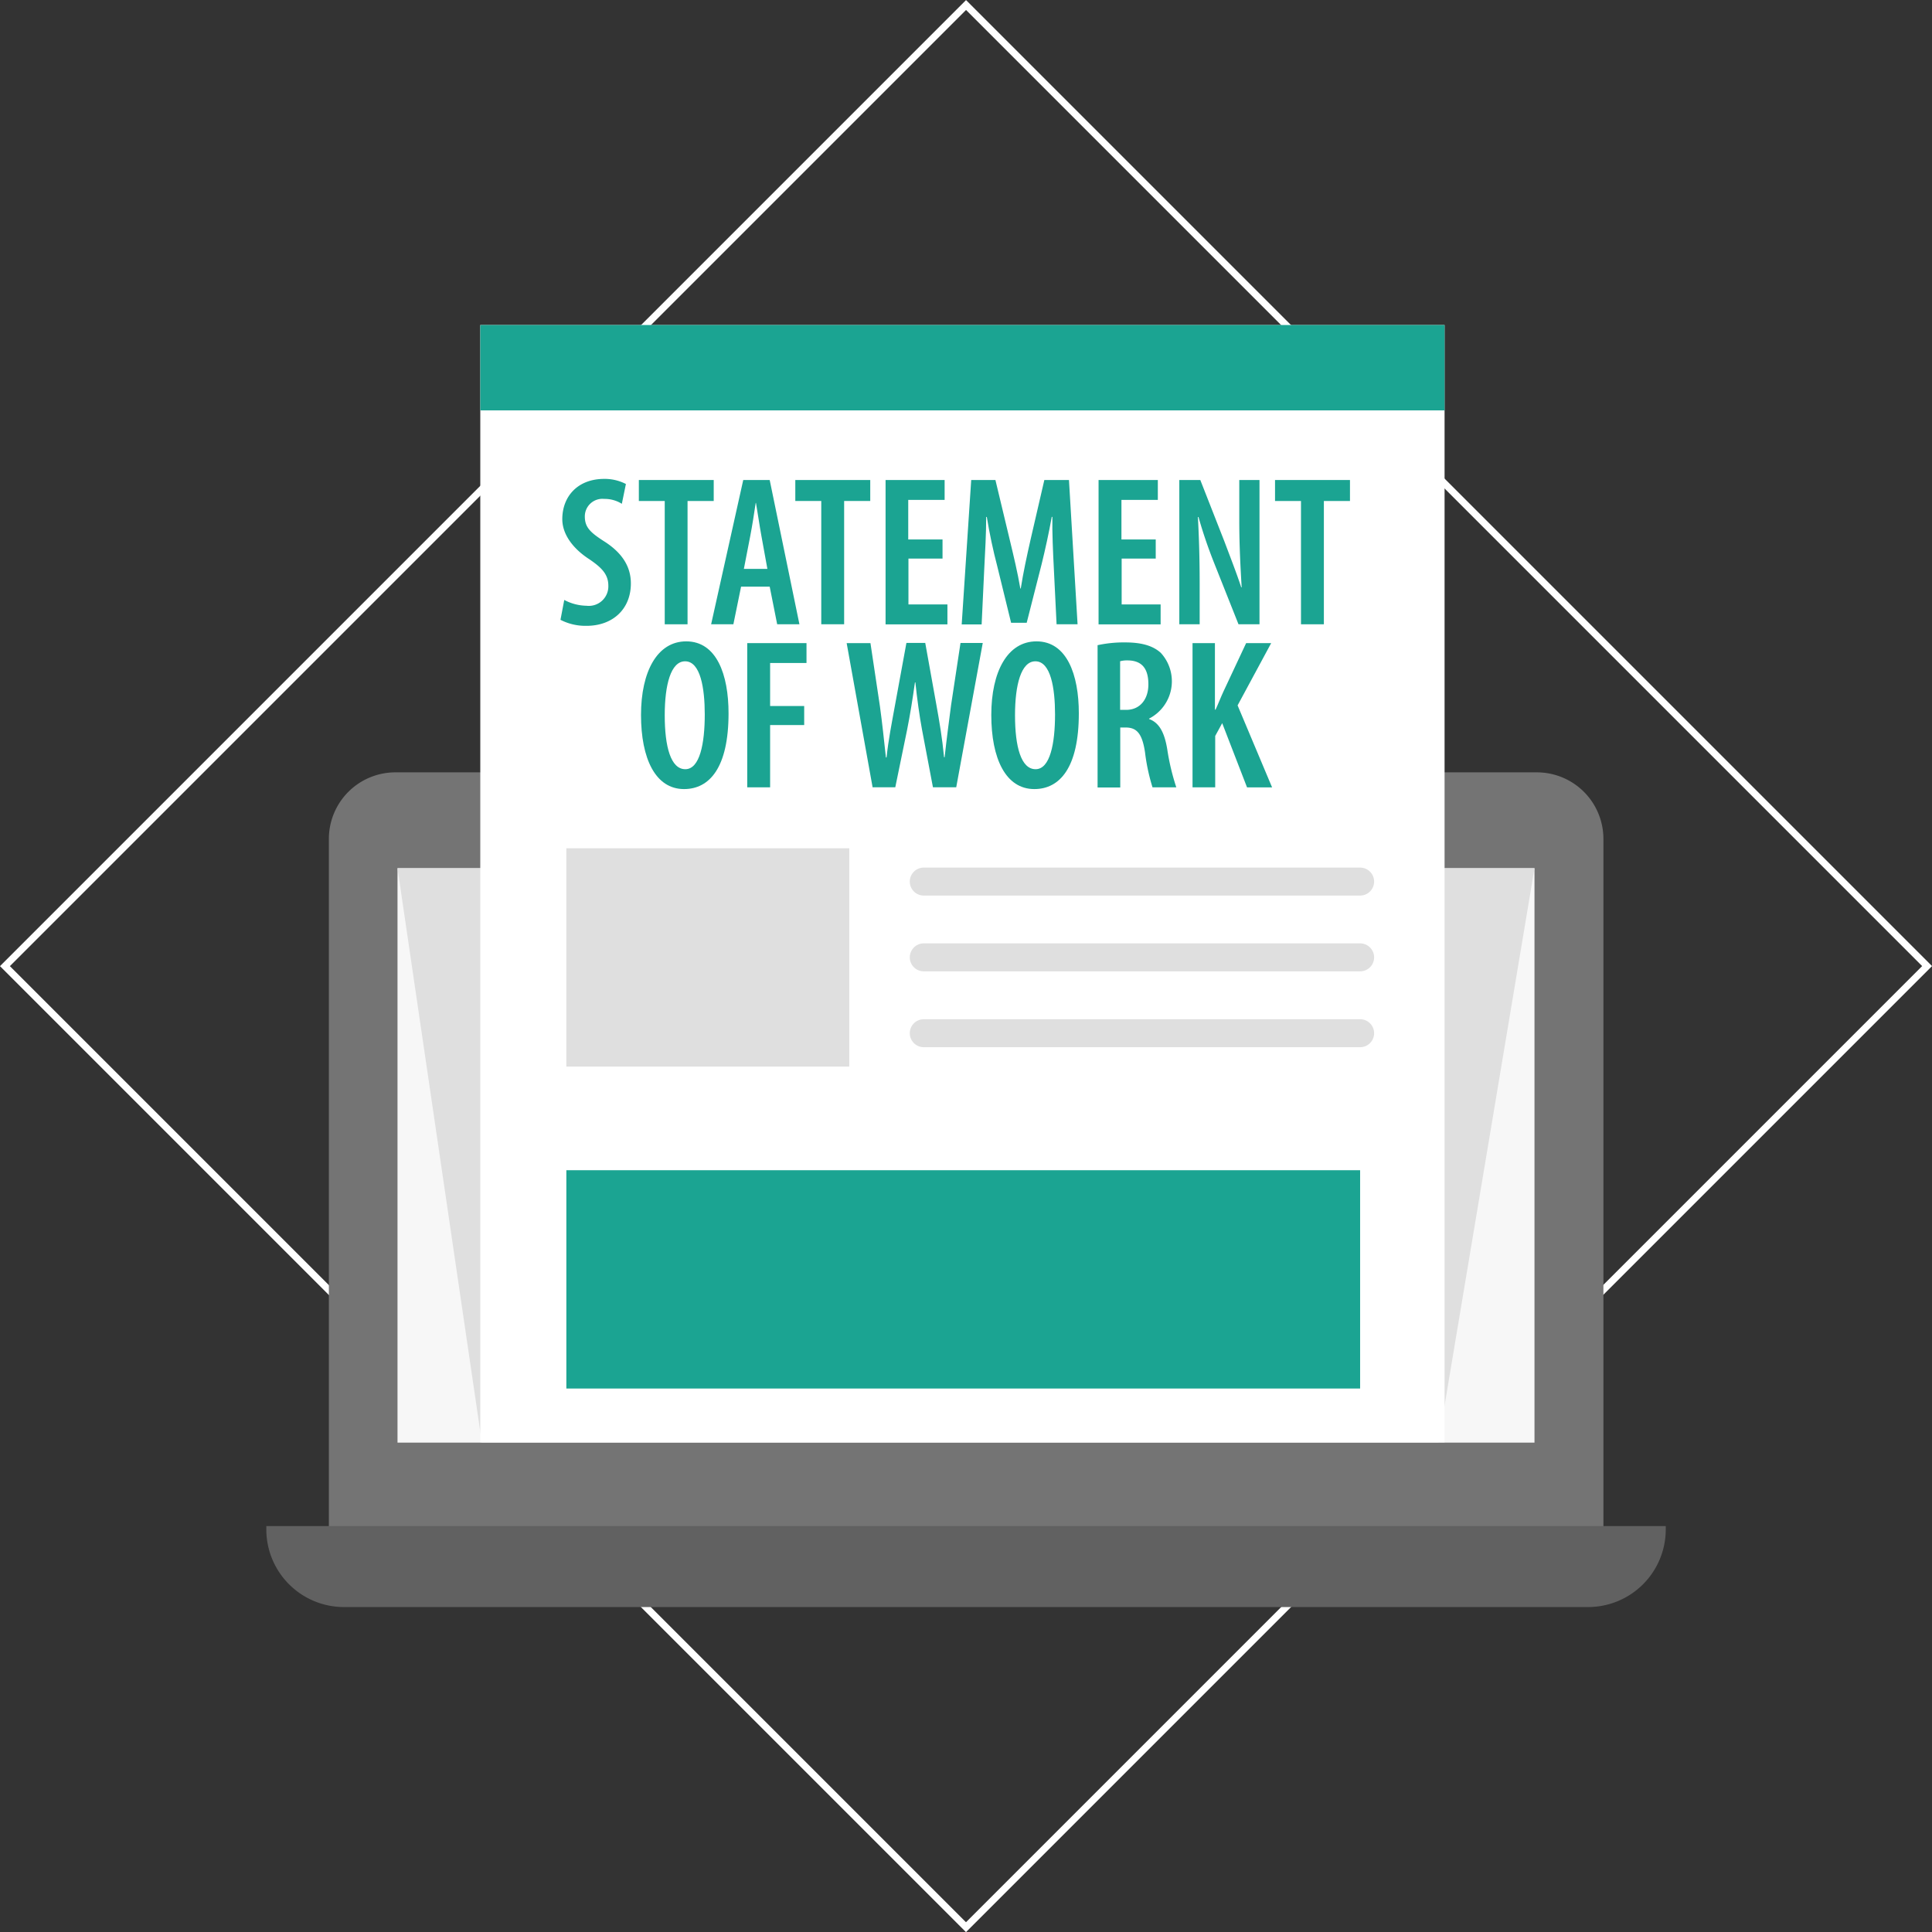 <svg xmlns="http://www.w3.org/2000/svg" viewBox="0 0 276.11 276.12"><rect x="0" y="0" width="276.11" height="276.12" fill="#333333" stroke="none"/><defs><style>.a,.i{fill:none;}.a{stroke:#fff;stroke-miterlimit:10;}.b{fill:#747474;}.c{fill:#f7f7f7;}.d{fill:#dfdfdf;}.e{fill:#73c5d8;}.f{fill:#616161;}.g{fill:#fff;}.h{fill:#1ba492;}.i{stroke:#dfdfdf;stroke-linecap:round;stroke-linejoin:round;stroke-width:4px;}</style></defs><title>All-icons</title><rect class="a" x="40.94" y="40.94" width="194.24" height="194.25" transform="translate(138.06 -57.18) rotate(45)"/><path class="b" d="M56.47,110.38H219.64a9.51,9.51,0,0,1,9.51,9.51v100a0,0,0,0,1,0,0H47a0,0,0,0,1,0,0v-100A9.51,9.51,0,0,1,56.47,110.38Z"/><rect class="c" x="56.81" y="124.08" width="162.49" height="82.09"/><polygon class="d" points="219.3 124.08 56.81 124.08 68.87 206.18 205.56 206.18 219.3 124.08"/><circle class="e" cx="138.06" cy="117.45" r="3.12"/><path class="f" d="M38.06,218.1h200a0,0,0,0,1,0,0v0.47a11.1,11.1,0,0,1-11.1,11.1H49.16a11.1,11.1,0,0,1-11.1-11.1V218.1A0,0,0,0,1,38.06,218.1Z"/><rect class="g" x="68.64" y="46.45" width="137.81" height="159.68"/><rect class="d" x="80.94" y="121.23" width="40.43" height="31.2"/><rect class="h" x="80.94" y="167.24" width="113.44" height="31.2"/><rect class="h" x="68.64" y="46.45" width="137.81" height="12.2"/><line class="i" x1="132.02" y1="125.99" x2="194.38" y2="125.99"/><line class="i" x1="132.02" y1="136.82" x2="194.38" y2="136.82"/><line class="i" x1="132.02" y1="147.66" x2="194.38" y2="147.66"/><path class="h" d="M80.64,85.74a7,7,0,0,0,3.18.83,2.79,2.79,0,0,0,3.12-2.87c0-1.65-1-2.6-2.69-3.76-2.29-1.47-3.89-3.52-3.89-5.75,0-3.21,2.17-5.75,6-5.75a6.6,6.6,0,0,1,3.09.73L88.87,72a4.65,4.65,0,0,0-2.54-.7,2.51,2.51,0,0,0-2.75,2.51c0,1.59.83,2.33,2.94,3.67,2.6,1.71,3.64,3.7,3.64,5.9,0,3.7-2.63,6.06-6.33,6.06a7.78,7.78,0,0,1-3.73-.86Z"/><path class="h" d="M95,71.6h-3.7v-3H102v3H98.26V89.22H95V71.6Z"/><path class="h" d="M105.91,83.84l-1.1,5.38h-3.18l4.59-20.62H110l4.25,20.62h-3.18L110,83.84h-4.1Zm3.76-2.54-0.86-4.74c-0.25-1.35-.52-3.24-0.77-4.68H108c-0.21,1.44-.52,3.4-0.77,4.68l-0.92,4.74h3.4Z"/><path class="h" d="M117.36,71.6h-3.7v-3h10.71v3h-3.73V89.22h-3.27V71.6Z"/><path class="h" d="M134.73,79.83h-4.9v6.55h5.57v2.85h-8.84V68.6H135v2.84h-5.2v5.66h4.9v2.72Z"/><path class="h" d="M150.61,81.27c-0.12-2.33-.25-5.14-0.21-7.4h-0.09c-0.4,2.26-.95,4.74-1.44,6.73L146.73,89h-2.23l-2-8.17c-0.55-2.08-1.1-4.65-1.47-6.95h-0.09c0,2.33-.15,5-0.28,7.5l-0.37,7.86h-2.85L138.8,68.6h3.46l2,8.35c0.64,2.66,1.16,4.83,1.56,7.16h0.06c0.37-2.33.83-4.47,1.44-7.16l1.93-8.35h3.52L154,89.22h-3Z"/><path class="h" d="M165.2,79.83h-4.9v6.55h5.57v2.85H157V68.6h8.47v2.84h-5.2v5.66h4.9v2.72Z"/><path class="h" d="M168.54,89.22V68.6h3L175,77.42c0.7,1.87,1.74,4.53,2.39,6.52h0.06c-0.15-2.63-.34-5.81-0.34-9.51V68.6H180V89.22h-3l-3.49-8.78a68.26,68.26,0,0,1-2.23-6.55H171.2c0.12,2.39.25,5.29,0.25,9.58v5.75h-2.91Z"/><path class="h" d="M185.92,71.6h-3.7v-3h10.71v3h-3.73V89.22h-3.27V71.6Z"/><path class="h" d="M104.12,101.94c0,7.77-2.72,10.83-6.36,10.83-4.1,0-6.15-4.37-6.15-10.59s2.33-10.52,6.46-10.52C102.41,91.66,104.12,96.4,104.12,101.94Zm-9.12.28c0,4.5.86,7.71,2.94,7.71s2.78-3.7,2.78-7.83c0-3.73-.61-7.59-2.81-7.59C95.86,94.51,95,97.9,95,102.22Z"/><path class="h" d="M106.79,91.91h8.47v2.84h-5.2v6.15h4.87v2.72h-4.87v8.9h-3.27V91.91Z"/><path class="h" d="M124.71,112.53L121,91.91h3.4l1.35,9c0.34,2.45.58,4.8,0.86,7.34h0.09c0.28-2.6.73-4.83,1.19-7.37l1.65-9h2.69l1.59,8.84c0.43,2.39.83,4.68,1.1,7.5H135c0.31-2.84.61-5,.92-7.43l1.35-8.9h3.18l-3.79,20.62h-3.33l-1.56-8.23c-0.37-2-.7-4.38-0.95-6.76h-0.06c-0.34,2.42-.7,4.68-1.13,6.82l-1.68,8.17h-3.18Z"/><path class="h" d="M154.18,101.94c0,7.77-2.72,10.83-6.36,10.83-4.1,0-6.15-4.37-6.15-10.59s2.33-10.52,6.46-10.52C152.46,91.66,154.18,96.4,154.18,101.94Zm-9.12.28c0,4.5.86,7.71,2.94,7.71s2.78-3.7,2.78-7.83c0-3.73-.61-7.59-2.81-7.59C145.92,94.51,145.06,97.9,145.06,102.22Z"/><path class="h" d="M156.84,92.21a17.6,17.6,0,0,1,3.95-.4c2.11,0,3.88.37,5.11,1.5a6,6,0,0,1-1.68,9.39v0.06c1.44,0.52,2.2,1.9,2.6,4.34a32.81,32.81,0,0,0,1.29,5.42h-3.4a27.85,27.85,0,0,1-1.07-5c-0.4-2.66-1.16-3.55-2.78-3.55h-0.76v8.57h-3.24V92.21Zm3.24,9.24h0.86c2,0,3.18-1.53,3.18-3.64s-0.79-3.4-2.94-3.43a3.91,3.91,0,0,0-1.1.12v6.94Z"/><path class="h" d="M170.39,91.91h3.24v9.51h0.09c0.4-.86.73-1.74,1.13-2.6l3.24-6.91h3.58l-4.8,8.9,4.93,11.72h-3.58l-3.55-9.18-1,1.83v7.34h-3.24V91.91Z"/></svg>